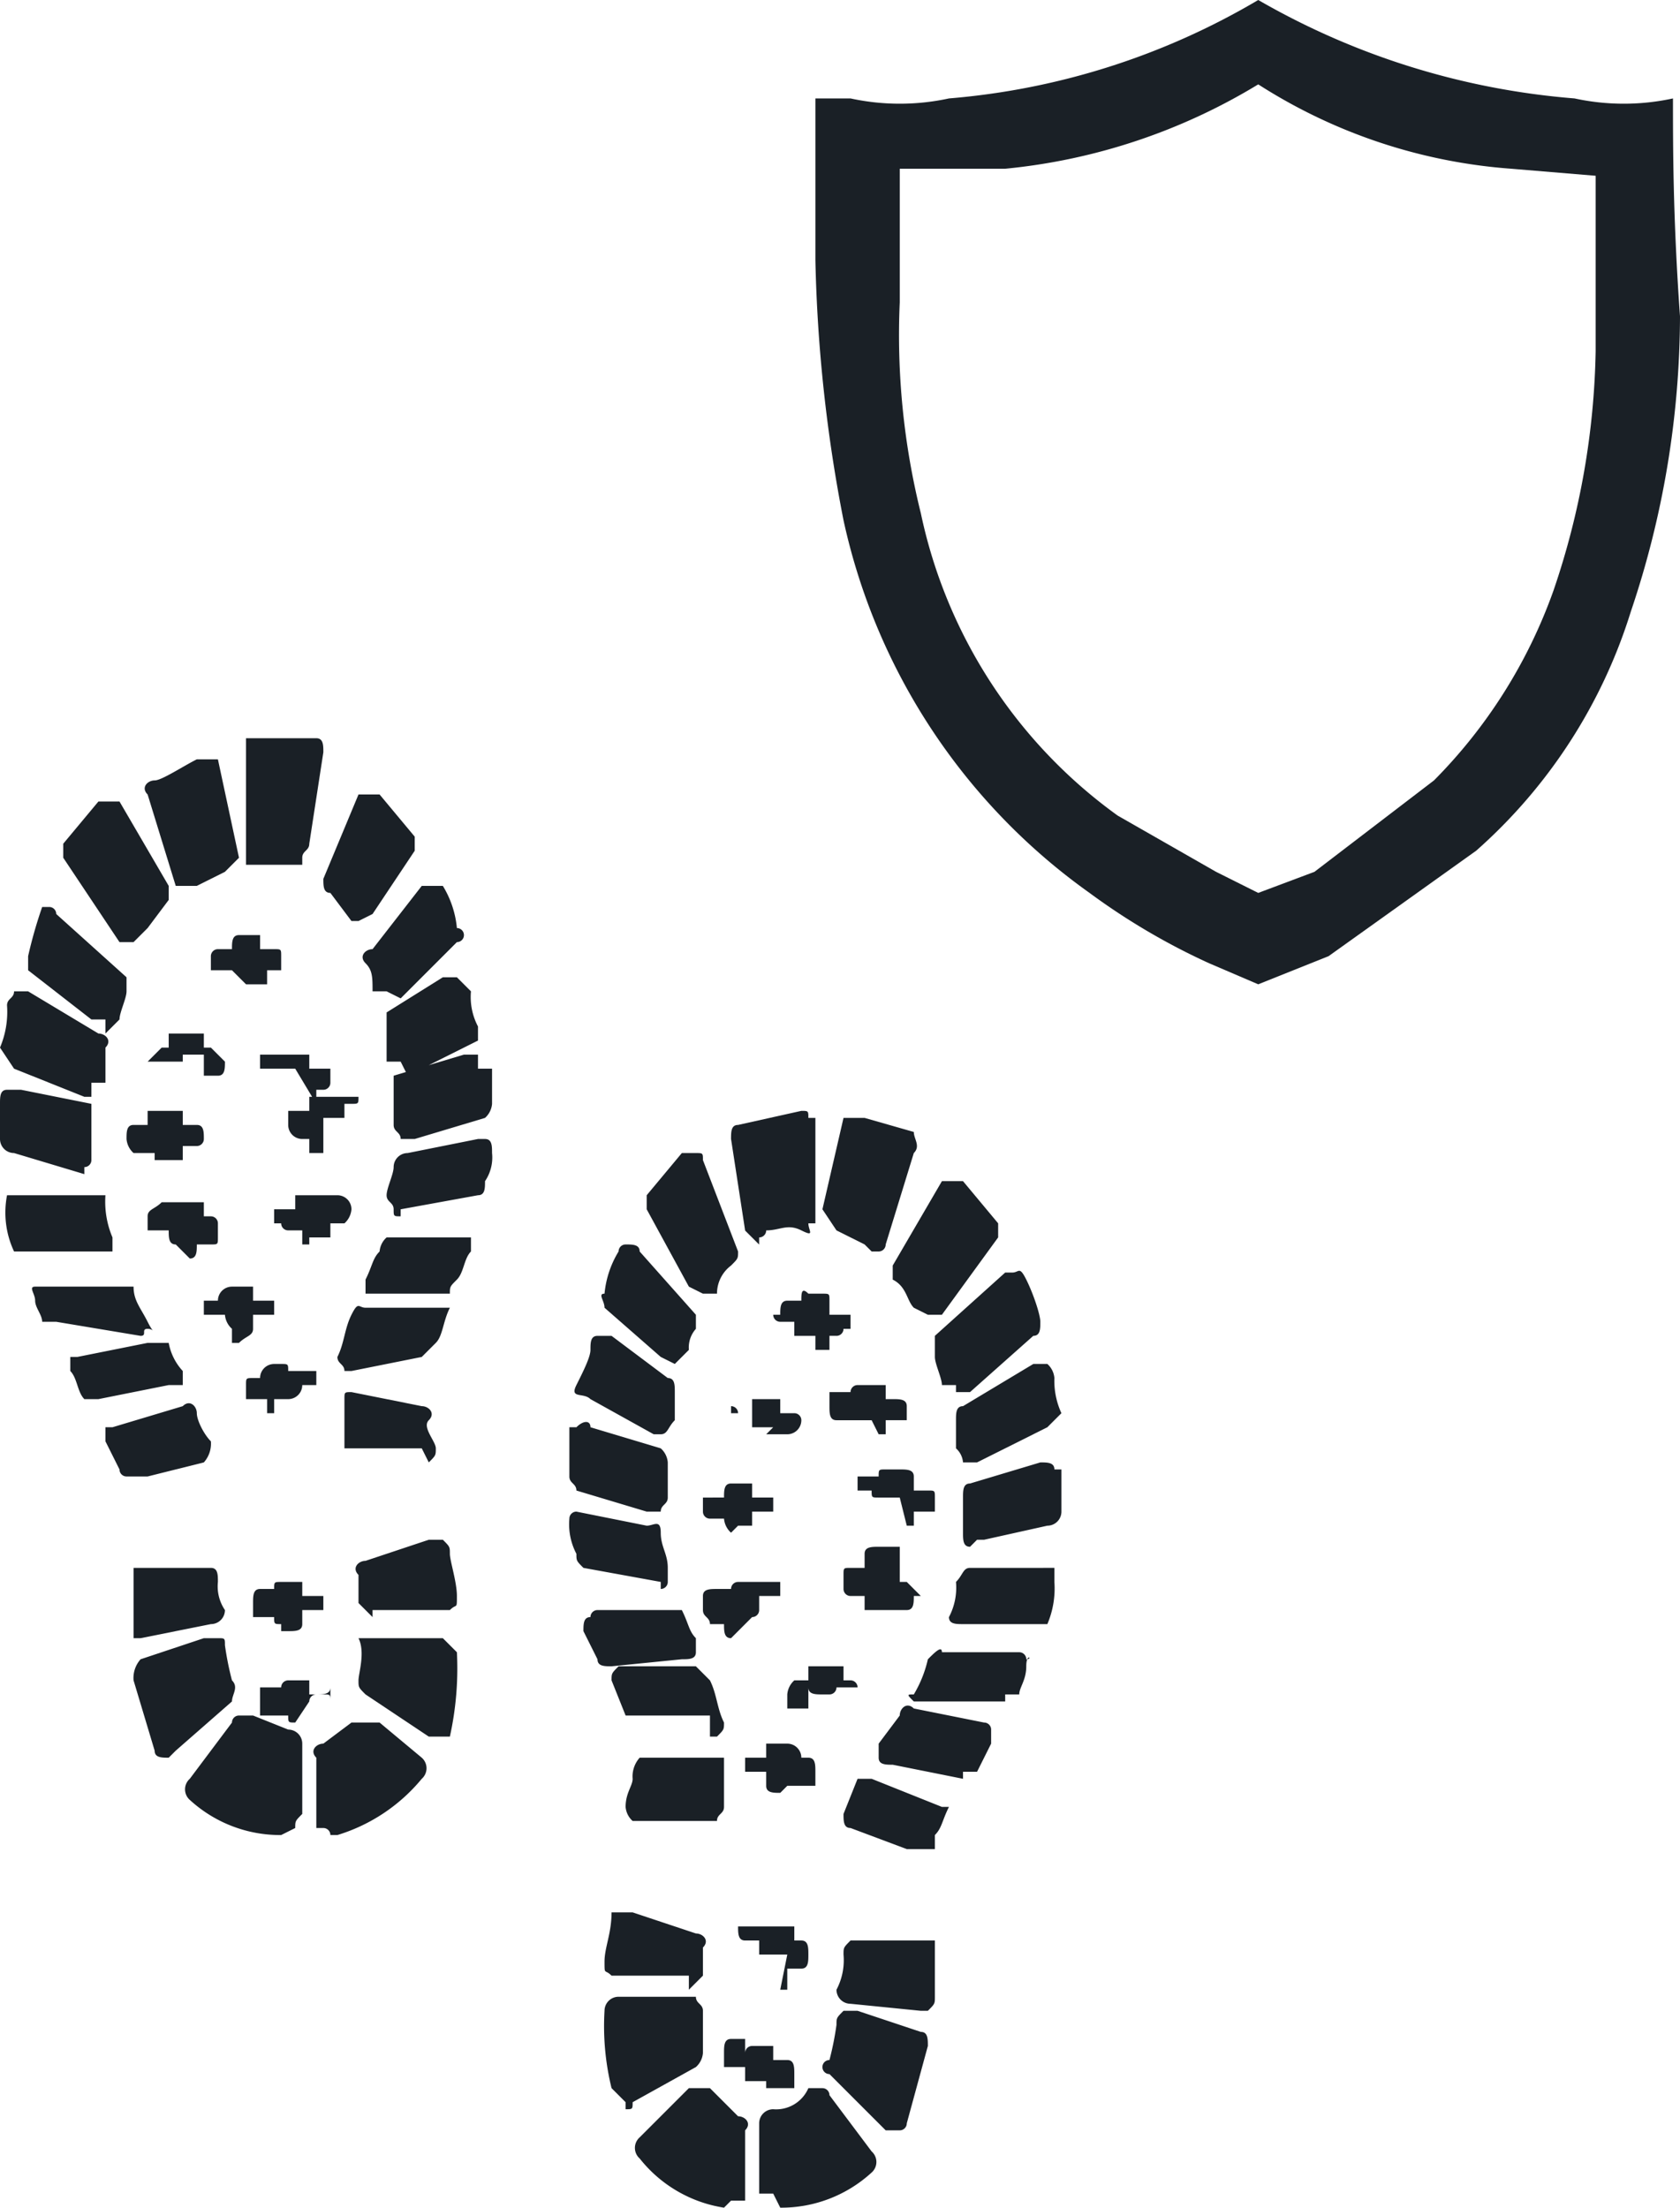 <svg xmlns="http://www.w3.org/2000/svg" width="23.9" height="31.4" viewBox="0 0 23.9 31.4">
  <title>SMART - Spoor</title>
  <g id="Layer_2" data-name="Layer 2">
    <g id="Layer_1-2" data-name="Layer 1">
      <g>
        <path d="M22.7,2.5V5a11.1,11.1,0,0,1-.6,3.4,7.3,7.3,0,0,1-1.7,2.7l-1.7,1.3-.8.3h0l-.6-.3-1.4-.8a7.1,7.1,0,0,1-2.8-4.3,10.5,10.5,0,0,1-.3-3V2.4h1.5a8.5,8.5,0,0,0,3.6-1.2h0a7.7,7.7,0,0,0,3.6,1.2Zm-.3-1.1A10.7,10.7,0,0,1,17.9,0h0a10.3,10.3,0,0,1-4.4,1.4,3.3,3.3,0,0,1-1.4,0h-.5V3.7A21.5,21.5,0,0,0,12,7.4a8.8,8.8,0,0,0,3.5,5.3,9.5,9.5,0,0,0,1.7,1l.7.3h0l1-.4L21,12.1a7.5,7.5,0,0,0,2.2-3.4,13.2,13.2,0,0,0,.7-4.2c-.1-1.4-.1-2.4-.1-3.1A3.3,3.3,0,0,1,22.4,1.4Z" fill="#1a2026" fill-rule="evenodd"/>
        <g>
          <path d="M4,26.1H4a1.9,1.9,0,0,1-1.3-.5.2.2,0,0,1,0-.3l.6-.8a.1.1,0,0,1,.1-.1h.2l.5.2a.2.2,0,0,1,.2.2v1c-.1.1-.1.1-.1.2Zm.7,0a.1.1,0,0,0-.1-.1H4.5v-1c-.1-.1,0-.2.1-.2l.4-.3h.4L6,25a.2.2,0,0,1,0,.3,2.5,2.5,0,0,1-1.2.8ZM2.4,25h0c-.1,0-.2,0-.2-.1l-.3-1a.4.4,0,0,1,.1-.3l.9-.3h.2c.1,0,.1,0,.1.1a4.3,4.3,0,0,0,.1.5c.1.1,0,.2,0,.3l-.8.7Zm3.8-.3H6.1l-.9-.6c-.1-.1-.1-.1-.1-.2s.1-.4,0-.6H6.3l.2.2a4.5,4.5,0,0,1-.1,1.2H6.2Zm-2-.2c-.1,0-.1,0-.1-.1H3.7v-.4H4a.1.1,0,0,1,.1-.1h.3v.2h.2c.1,0,.1,0,.1.1V24c0,.1-.1.1-.2.1H4.5a.1.1,0,0,0-.1.1Zm.1-.2ZM4,24.2Zm-.1-.3Zm.5-.2Zm-.3-.1Zm.2,0ZM2,23.3H1.9v-1H3c.1,0,.1.1.1.2h0a.6.6,0,0,0,.1.4.2.2,0,0,1-.2.2Zm2-.2H4c-.1,0-.1,0-.1-.1H3.6v-.2c0-.1,0-.2.1-.2h.2c0-.1,0-.1.1-.1h.3v.2h.3v.2H4.3v.2c0,.1-.1.1-.2.1H4Zm.1-.2Zm.1,0Zm.1-.2Zm.2-.3Zm-.2-.1ZM4,22.2Zm1.3.8-.2-.2v-.4c-.1-.1,0-.2.1-.2l.9-.3h.2c.1.1.1.1.1.2s.1.4.1.6,0,.1-.1.2H5.3ZM1.9,21H1.8a.1.1,0,0,1-.1-.1l-.2-.4v-.2h.1l1-.3c.1-.1.2,0,.2.1s.1.3.2.4a.4.4,0,0,1-.1.3h0l-.8.2H1.9ZM6,20.6H4.9v-.7c0-.1,0-.1.1-.1H5l1,.2c.1,0,.2.1.1.2s.1.3.1.4,0,.1-.1.2Zm-2.1-.5H3.8v-.2H3.5v-.2c0-.1,0-.1.1-.1h.1a.2.2,0,0,1,.2-.2H4c.1,0,.1,0,.1.1h.4v.2H4.3a.2.2,0,0,1-.2.2H3.9Zm-.1-.3Zm-.2-.1Zm.8-.1Zm-.8-.1Zm.3-.3Zm.1,0Zm-2.6.7H1.2c-.1-.1-.1-.3-.2-.4v-.2h.1l1-.2h.3a.8.8,0,0,0,.2.4v.2H2.4l-1,.2ZM5,19.5H4.9c0-.1-.1-.1-.1-.2h0c.1-.2.1-.4.2-.6s.1-.1.2-.1H6.4c-.1.2-.1.4-.2.5l-.2.2Zm-1.7-.6a.3.3,0,0,1-.1-.2H2.9v-.2h.2a.2.2,0,0,1,.2-.2h.3v.2h.3v.2H3.6v.2c0,.1-.1.1-.2.2H3.3Zm.1-.2Zm-.2-.1ZM3,18.5Zm.8-.1Zm-.6-.3Zm.4,0Zm-2.8.7H.6c0-.1-.1-.2-.1-.3s-.1-.2,0-.2H1.9c0,.2.1.3.2.5s.1.1,0,.1,0,.1-.1.1Zm4.6-.4H5.2v-.2h0c.1-.2.1-.3.2-.4a.3.3,0,0,1,.1-.2H6.7v.2c-.1.1-.1.3-.2.4s-.1.1-.1.2Zm-4-.6H.2A1.3,1.3,0,0,1,.1,17H1.5a1.3,1.3,0,0,0,.1.6v.2Zm3-.1H4.3v-.2H4.1a.1.1,0,0,1-.1-.1H3.9v-.2h.3v-.2h.6a.2.2,0,0,1,.2.2H5a.3.3,0,0,1-.1.2H4.7v.2H4.4Zm0-.1Zm-.2-.2Zm-.1-.1Zm.7-.1ZM4.2,17Zm.5,0Zm-.2-.2Zm-2,.9c-.1,0-.1-.1-.1-.2H2.1v-.2c0-.1.1-.1.2-.2h.6v.2H3a.1.1,0,0,1,.1.1v.2c0,.1,0,.1-.1.1H2.8c0,.1,0,.2-.1.2Zm-.1-.3Zm.6-.2Zm-.8-.1Zm.3-.3Zm3.2.5c-.1,0-.1,0-.1-.1s-.1-.1-.1-.2h0c0-.1.1-.3.1-.4a.2.2,0,0,1,.2-.2l1-.2h.1c.1,0,.1.1.1.2a.6.6,0,0,1-.1.4c0,.1,0,.2-.1.2l-1.1.2Zm-4.5-.6h0l-1-.3a.2.2,0,0,1-.2-.2v-.5c0-.1,0-.2.1-.2H.3l1,.2v.2h0v.6a.1.1,0,0,1-.1.1Zm1-.3H1.9a.3.3,0,0,1-.1-.2h0c0-.1,0-.2.1-.2h.2v-.2h.5v.2h.2c.1,0,.1.1.1.2h0a.1.1,0,0,1-.1.1H2.6v.2H2.2Zm.1-.1Zm.1,0Zm.3-.4Zm0-.1Zm-.2-.1Zm-.2-.2Zm2.3.9H4.4v-.2H4.3a.2.2,0,0,1-.2-.2v-.2h.3v-.2h.7c0,.1,0,.1-.1.1H4.9v.2H4.6Zm.1-.1Zm-.3-.2Zm-.2-.2Zm.3-.4Zm1.3.7H5.7c0-.1-.1-.1-.1-.2v-.5h0v-.2l1-.3h.2v.2H7v.5a.3.3,0,0,1-.1.2l-1,.3Zm-4.5-.6H1.2l-1-.4L0,14.9a1.3,1.3,0,0,0,.1-.6c0-.1.1-.1.1-.2H.4l1,.6c.1,0,.2.1.1.2v.5H1.3Zm2.9-.4H3.7v-.2h.7v.2h.3v.2a.1.1,0,0,1-.1.1H4.5v.2Zm0-.2Zm.3-.1Zm-.6-.1Zm.7-.1Zm-.8-.1Zm.2-.2Zm.1-.1Zm.2,0Zm-1.7.8H2.1l.2-.2h.1v-.2h.5v.2H3l.2.2h0c0,.1,0,.2-.1.2H2.9V15H2.6Zm.2-.1Zm-.5-.3Zm.7-.2Zm-.3-.3Zm3,.9H5.5v-.7l.8-.5h.2l.2.2a.9.9,0,0,0,.1.5v.2l-1,.5Zm-4.2-.6H1.3l-.9-.7v-.2a6.4,6.4,0,0,1,.2-.7H.7a.1.1,0,0,1,.1.1l1,.9v.2h0c0,.1-.1.3-.1.4l-.2.2Zm4-.4H5.3c0-.2,0-.3-.1-.4s0-.2.1-.2l.7-.9h.3a1.4,1.4,0,0,1,.2.6.1.1,0,0,1,0,.2l-.8.8Zm-2-.1-.2-.2H3v-.2H3a.1.1,0,0,1,.1-.1h.2c0-.1,0-.2.1-.2h.3v.2h.2c.1,0,.1,0,.1.1v.2H3.8v.2H3.5Zm.1-.2Zm-.4-.3Zm.7,0Zm-.8-.1Zm.8-.1Zm-2,.1H1.7L.9,12.2V12l.5-.6h.3l.7,1.2v.2l-.3.4Zm3.2-.3H5l-.3-.4c-.1,0-.1-.1-.1-.2l.5-1.2h.3l.5.6v.2L5.3,13Zm-2.4-.5H2.5l-.4-1.3c-.1-.1,0-.2.1-.2s.4-.2.6-.3h.3l.3,1.4-.2.2h0l-.4.2Zm1.6-.3H3.5V10.5h1c.1,0,.1.1.1.2l-.2,1.3c0,.1-.1.1-.1.2Zm-.6-.2Zm0-.1Z" fill="#1a2026"/>
          <path d="M11.1,31.4h0a1.9,1.9,0,0,0,1.3-.5.2.2,0,0,0,0-.3l-.6-.8a.1.1,0,0,0-.1-.1h-.2a.5.5,0,0,1-.5.3.2.2,0,0,0-.2.2v1h.2Zm-.7-.1h.2v-1c.1-.1,0-.2-.1-.2l-.4-.4H9.8l-.7.7a.2.2,0,0,0,0,.3,1.9,1.9,0,0,0,1.2.7Zm2.3-1h.1a.1.1,0,0,0,.1-.1l.3-1.1c0-.1,0-.2-.1-.2l-.9-.3H12c-.1.1-.1.1-.1.2a4.3,4.3,0,0,1-.1.5.1.1,0,0,0,0,.2l.8.8ZM8.9,30c.1,0,.1,0,.1-.1l.9-.5a.3.3,0,0,0,.1-.2v-.6c0-.1-.1-.1-.1-.2H8.8a.2.2,0,0,0-.2.2,3.7,3.7,0,0,0,.1,1.1l.2.2Zm2-.3h.4v-.2h0c0-.1,0-.2-.1-.2h-.2v-.2h-.3a.1.1,0,0,0-.1.1V29h-.2c-.1,0-.1.1-.1.2v.2h.3v.2h.3Zm-.1-.1Zm.3-.2Zm.1-.2Zm-.5-.2Zm.3-.1Zm-.2-.1Zm2.3-.2h.1c.1-.1.1-.1.1-.2v-.8H12.1c-.1.1-.1.1-.1.2h0a.9.9,0,0,1-.1.5.2.2,0,0,0,.2.2Zm-2-.3h.1V28h.2c.1,0,.1-.1.1-.2h0c0-.1,0-.2-.1-.2h-.1v-.2h-.8c0,.1,0,.2.1.2h.2v.2h.4Zm-.1-.1Zm-.1-.1Zm-.1-.1Zm-.2-.3Zm.2-.1Zm.3-.2Zm-1.3.9.2-.2v-.4c.1-.1,0-.2-.1-.2L9,27.2H8.7c0,.3-.1.5-.1.7s0,.1.1.2H9.8Zm3.4-2h.1v-.2c.1-.1.1-.2.2-.4h-.1l-1-.4h-.2l-.2.5c0,.1,0,.2.1.2h0l.8.3Zm-4.1-.4h1.1c0-.1.1-.1.1-.2v-.7H9.1a.4.4,0,0,0-.1.3c0,.1-.1.2-.1.4a.3.3,0,0,0,.1.2Zm2.1-.5h.4v-.2c0-.1,0-.2-.1-.2h-.1a.2.2,0,0,0-.2-.2h-.3v.2h-.3v.2h.3v.2c0,.1.1.1.2.1Zm.1-.4Zm.2-.1Zm-.8,0Zm.8-.1Zm-.3-.3Zm-.1-.1Zm2.6.8h.2l.2-.4v-.2a.1.1,0,0,0-.1-.1l-1-.2c-.1-.1-.2,0-.2.1l-.3.4v.2c0,.1.1.1.2.1l1,.2Zm-3.6-.5h.1c.1-.1.1-.1.1-.2h0c-.1-.2-.1-.4-.2-.6l-.2-.2H8.8c-.1.1-.1.1-.1.2l.2.5h1.2Zm1.7-.6a.1.1,0,0,0,.1-.1h.3a.1.1,0,0,0-.1-.1H12v-.2h-.5v.2h-.2a.3.3,0,0,0-.1.2v.2h.3V24c0,.1.1.1.2.1Zm-.1-.1Zm.2-.1Zm.2-.2Zm-.8-.1Zm.6-.2Zm-.4,0Zm2.8.7h.2c0-.1.1-.2.1-.4s.1-.1,0-.1a.1.1,0,0,0-.1-.1H13.4c0-.1-.1,0-.2.1a1.7,1.7,0,0,1-.2.5c-.1,0-.1,0,0,.1h1.3Zm-4.6-.5c.1,0,.2,0,.2-.1v-.2h0c-.1-.1-.1-.2-.2-.4H8.5a.1.1,0,0,0-.1.1c-.1,0-.1.1-.1.2l.2.4c0,.1.1.1.2.1Zm4-.5h1.2a1.3,1.3,0,0,0,.1-.6v-.2H13.8c-.1,0-.1.1-.2.2h0a.9.9,0,0,1-.1.5V23C13.5,23.1,13.6,23.1,13.7,23.1Zm-3-.1a.1.1,0,0,0,.1-.1v-.2h.3v-.2h-.6a.1.1,0,0,0-.1.1h-.2c-.1,0-.2,0-.2.1v.2c0,.1.1.1.1.2h.2c0,.1,0,.2.1.2Zm0-.2Zm.2-.1Zm.1-.1Zm-.7-.1Zm.6-.3Zm-.5,0Zm.2-.1Zm2,.8h.3c.1,0,.1-.1.1-.2h.1l-.2-.2h-.1V22h-.3c-.1,0-.2,0-.2.1v.2h-.2c-.1,0-.1,0-.1.1v.2a.1.1,0,0,0,.1.1h.2v.2h.3Zm.1-.3Zm-.6-.2Zm.8,0Zm-.2-.3Zm-3.3.5a.1.1,0,0,0,.1-.1v-.2h0c0-.2-.1-.3-.1-.5s-.1-.1-.2-.1l-1-.2a.1.1,0,0,0-.1.1H8.1a.9.9,0,0,0,.1.5c0,.1,0,.1.1.2l1.1.2Zm4.5-.7H14l.9-.2a.2.2,0,0,0,.2-.2v-.6H15c0-.1-.1-.1-.2-.1l-1,.3c-.1,0-.1.1-.1.2h0v.5c0,.1,0,.2.1.2Zm-1-.2H13v-.2h.3v-.2c0-.1,0-.1-.1-.1H13v-.2c0-.1-.1-.1-.2-.1h-.2c-.1,0-.1,0-.1.1h-.3v.2h.2c0,.1,0,.1.1.1h.3Zm-.1-.1Zm-.1-.1Zm-.3-.3Zm0-.2Zm.2-.1Zm.2-.1Zm-2.3.9h.2v-.2H11v-.2h-.3v-.2h-.3c-.1,0-.1.1-.1.2H10v.2a.1.1,0,0,0,.1.1h.2a.3.3,0,0,0,.1.2Zm-.1-.2Zm.3-.1Zm.2-.3Zm-.3-.3Zm-1.3.7h.1c0-.1.1-.1.1-.2v-.5h0a.3.3,0,0,0-.1-.2l-1-.3c0-.1-.1-.1-.2,0H8.1V21c0,.1.1.1.1.2l1,.3Zm4.5-.7h.1l1-.5.2-.2a1.1,1.1,0,0,1-.1-.5.3.3,0,0,0-.1-.2h-.2l-1,.6c-.1,0-.1.1-.1.2v.4a.3.3,0,0,1,.1.2Zm-2.9-.4h.3a.2.2,0,0,0,.2-.2h0a.1.1,0,0,0-.1-.1h-.2v-.2h-.4v.2h-.3V20a.1.1,0,0,1,.1.1h.2v.2h.3Zm0-.1Zm-.3-.2Zm.6-.1Zm-.7-.1Zm.8,0Zm-.2-.2Zm-.1-.1Zm-.2-.1Zm1.7.9h.1v-.2h.3v-.2c0-.1-.1-.1-.2-.1h-.1v-.2h-.4a.1.1,0,0,0-.1.1h-.3v.2c0,.1,0,.2.1.2h.5Zm-.2-.2Zm.5-.2Zm-.7-.2Zm.3-.3Zm-3,.9h0c.1,0,.1-.1.2-.2h0v-.4c0-.1,0-.2-.1-.2L8.7,19H8.5c-.1,0-.1.1-.1.2s-.1.3-.2.5.1.1.2.2l.9.5Zm4.2-.6h.2l.9-.8c.1,0,.1-.1.1-.2s-.1-.4-.2-.6-.1-.1-.2-.1h-.1l-1,.9v.3h0c0,.1.1.3.1.4h.2Zm-4-.4h0l.2-.2h0a.4.4,0,0,1,.1-.3v-.2l-.8-.9c0-.1-.1-.1-.2-.1a.1.1,0,0,0-.1.1,1.4,1.4,0,0,0-.2.6c-.1,0,0,.1,0,.2l.8.7Zm2-.2h.2v-.2h.1a.1.1,0,0,0,.1-.1h.1v-.2h-.3v-.2c0-.1,0-.1-.1-.1h-.2c-.1-.1-.1,0-.1.1h-.2c-.1,0-.1.1-.1.2H11a.1.1,0,0,0,.1.1h.2v.2h.3Zm-.1-.2Zm.4-.2Zm-.7-.1Zm.8,0Zm-.8-.1Zm2,.1h.2l.8-1.1v-.2l-.5-.6h-.3L12.7,18v.2c.2.1.2.3.3.4ZM10,18.4h.2a.5.5,0,0,1,.2-.4c.1-.1.1-.1.1-.2L10,16.5c0-.1,0-.1-.1-.1H9.7l-.5.6v.2l.6,1.1Zm2.4-.6h.1a.1.1,0,0,0,.1-.1l.4-1.3c.1-.1,0-.2,0-.3l-.7-.2H12l-.3,1.3.2.3h0l.4.2Zm-1.6-.2a.1.1,0,0,0,.1-.1c.2,0,.3-.1.5,0s.1,0,.1-.1h.1V15.9h-.1c0-.1,0-.1-.1-.1h0l-.9.2c-.1,0-.1.1-.1.2l.2,1.3a15922629181314.4,15922629181314.4,0,0,0,.2.2Zm.6-.3Zm0,0Z" fill="#1a2026"/>
        </g>
      </g>
    </g>
  </g>
</svg>
